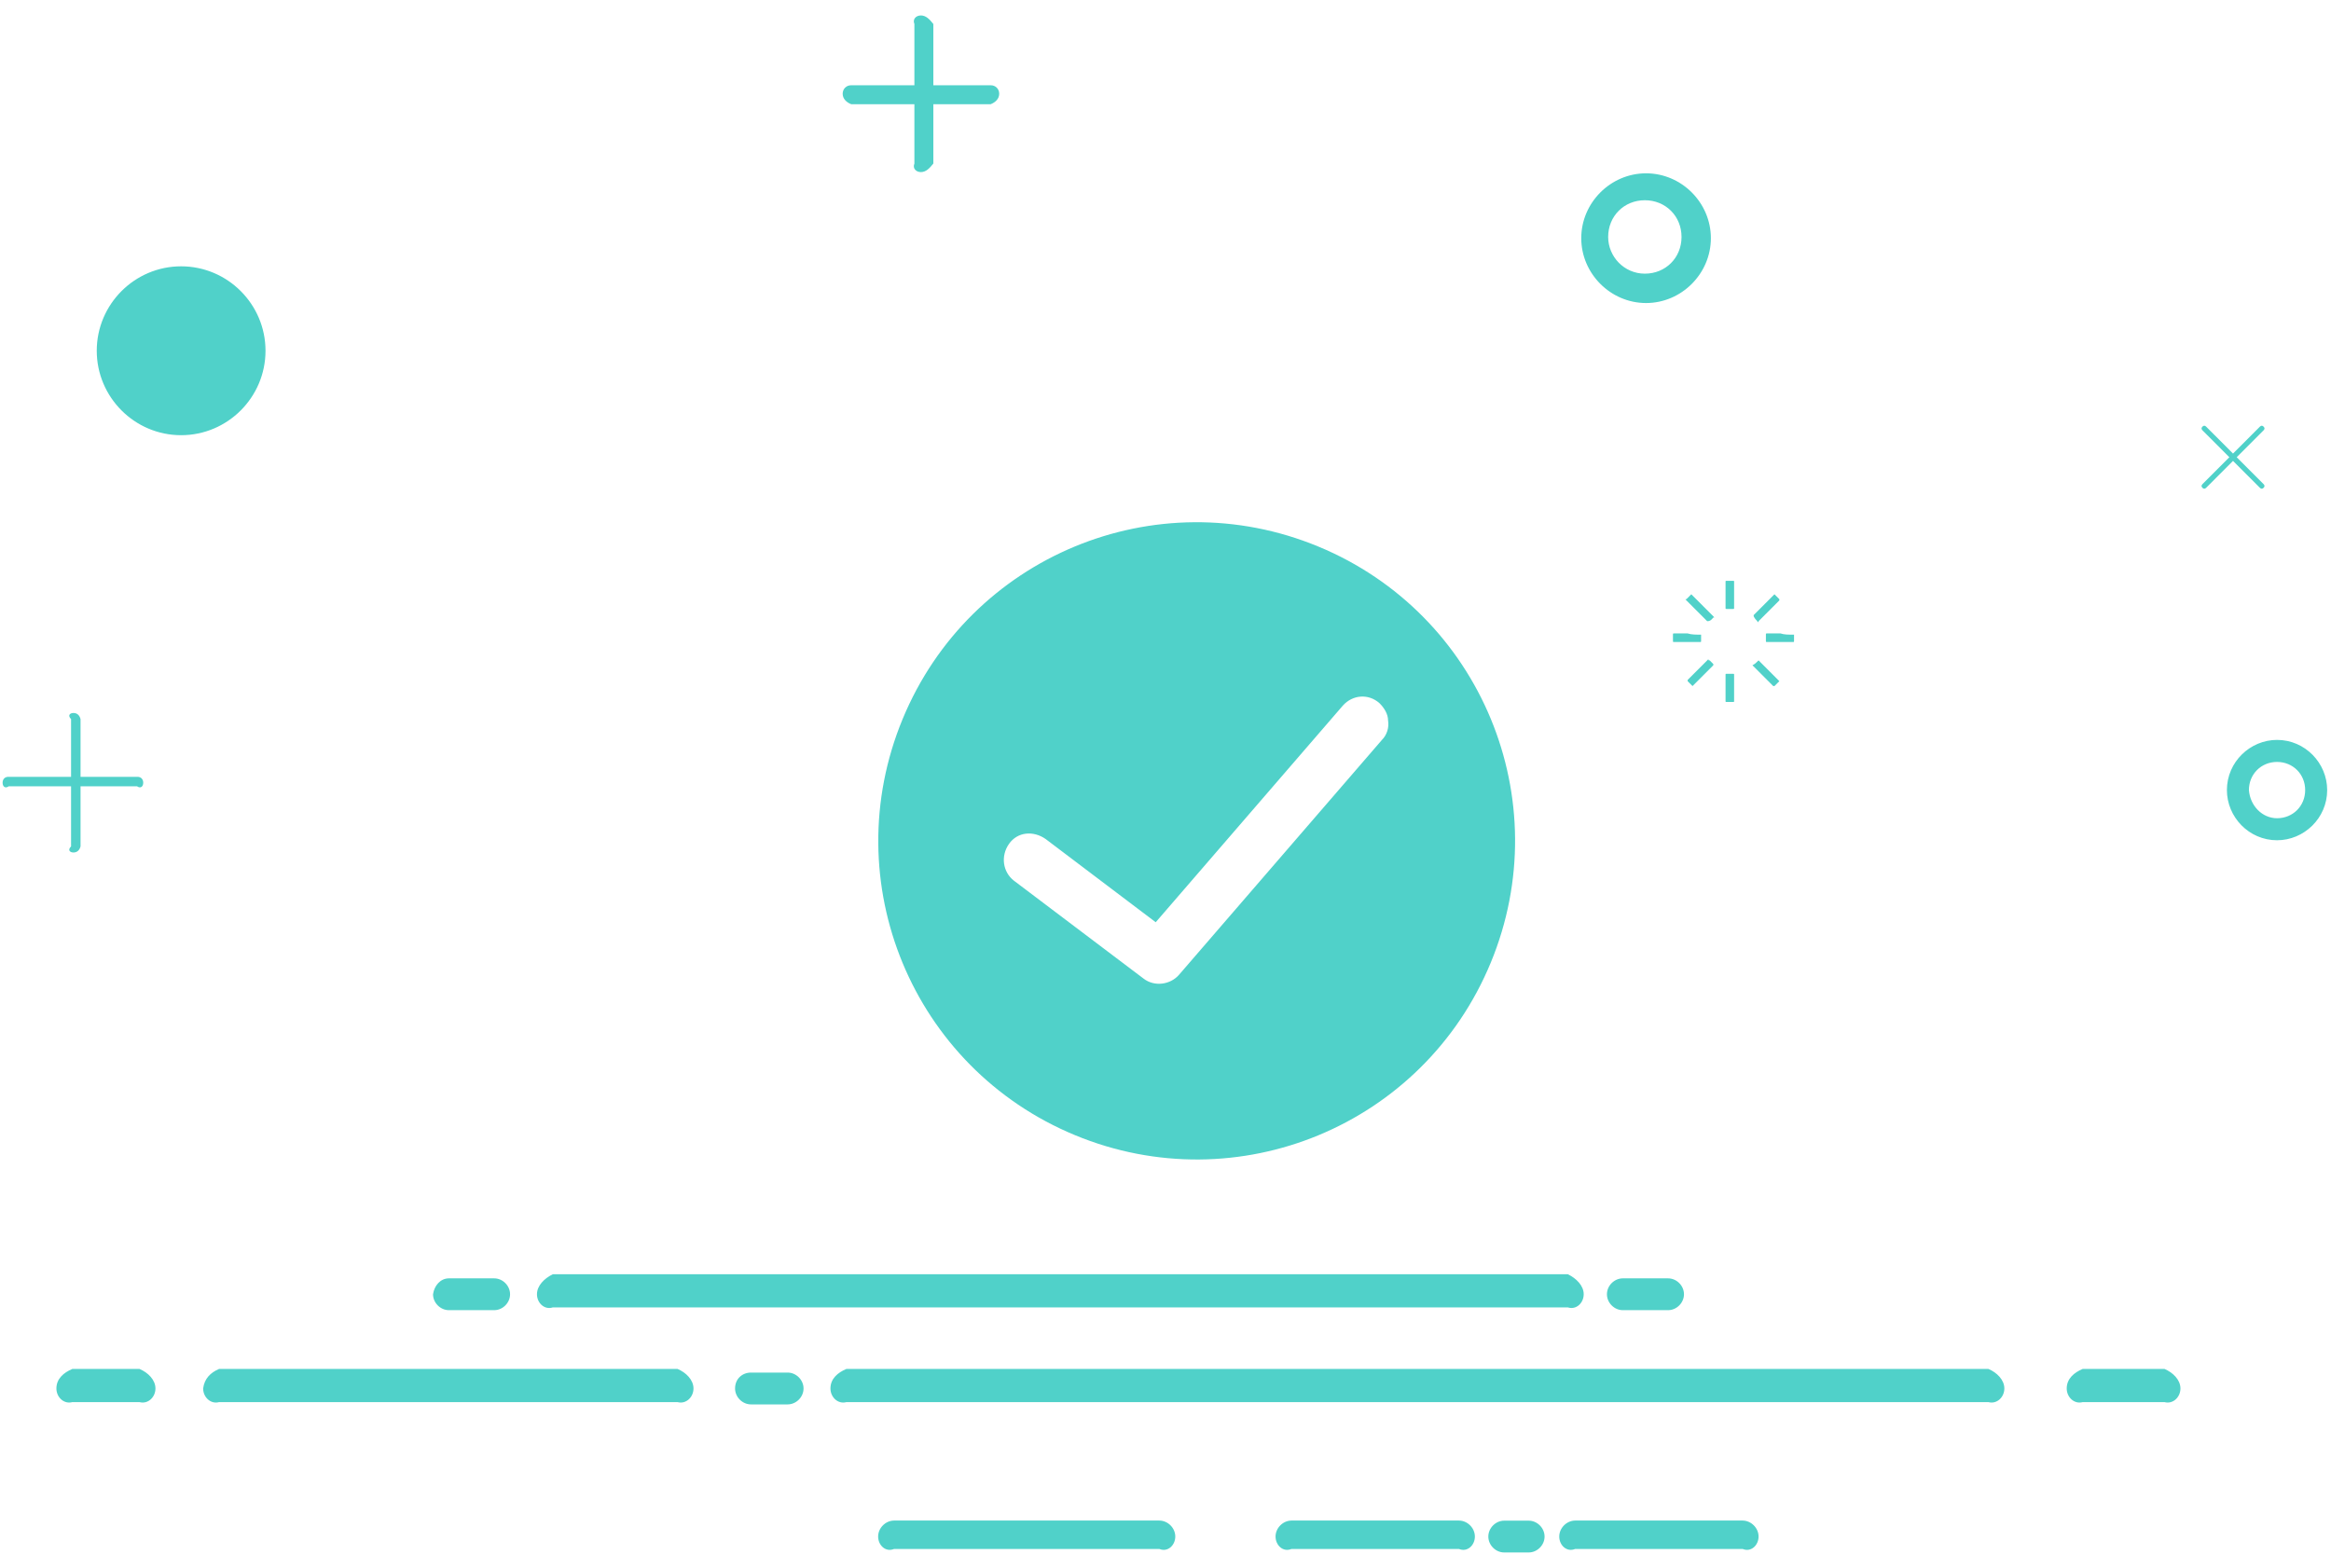 ﻿<?xml version="1.0" encoding="utf-8"?>
<svg version="1.1" xmlns:xlink="http://www.w3.org/1999/xlink" width="492px" height="331px" xmlns="http://www.w3.org/2000/svg">
  <g transform="matrix(1 0 0 1 -812 -337 )">
    <path d="M 113.337 273.228  C 113.337 271.42  114.886 269.87  116.693 269  L 330.914 269  C 332.721 269.87  334.27 271.42  334.27 273.228  C 334.27 275.037  332.721 276.587  330.914 276  L 116.693 276  C 114.886 276.587  113.337 275.037  113.337 273.228  Z M 42.877 293.121  C 43.135 291.054  44.425 289.762  46.232 289  L 143.019 289  C 144.825 289.762  146.374 291.312  146.374 293.121  C 146.374 294.929  144.825 296.479  143.019 296  L 46.232 296  C 44.425 296.479  42.877 294.929  42.877 293.121  Z M 175.281 293.121  C 175.281 291.054  176.83 289.762  178.636 289  L 419.7 289  C 421.507 289.762  423.055 291.312  423.055 293.121  C 423.055 294.929  421.507 296.479  419.7 296  L 178.636 296  C 176.83 296.479  175.281 294.929  175.281 293.121  Z M 11.905 293.121  C 11.905 291.054  13.453 289.762  15.26 289  L 29.455 289  C 31.262 289.762  32.811 291.312  32.811 293.121  C 32.811 294.929  31.262 296.479  29.455 296  L 15.26 296  C 13.453 296.479  11.905 294.929  11.905 293.121  Z M 339.174 273.228  C 339.174 271.42  340.722 269.87  342.529 269.87  L 352.078 269.87  C 353.885 269.87  355.434 271.42  355.434 273.228  C 355.434 275.037  353.885 276.587  352.078 276.587  L 342.529 276.587  C 340.722 276.587  339.174 275.037  339.174 273.228  Z M 436.218 293.121  C 436.218 291.054  437.767 289.762  439.574 289  L 456.866 289  C 458.673 289.762  460.222 291.312  460.222 293.121  C 460.222 294.929  458.673 296.479  456.866 296  L 439.574 296  C 437.767 296.479  436.218 294.929  436.218 293.121  Z M 329.108 324.38  C 329.108 322.572  330.656 321.022  332.463 321  L 367.822 321  C 369.629 321.022  371.178 322.572  371.178 324.38  C 371.178 326.188  369.629 327.738  367.822 327  L 332.463 327  C 330.656 327.738  329.108 326.188  329.108 324.38  Z M 314.138 324.38  C 314.138 322.572  315.687 321.022  317.493 321.022  L 322.655 321.022  C 324.462 321.022  326.01 322.572  326.01 324.38  C 326.01 326.188  324.462 327.738  322.655 327.738  L 317.493 327.738  C 315.687 327.738  314.138 326.188  314.138 324.38  Z M 185.347 324.38  C 185.347 322.572  186.895 321.022  188.702 321  L 244.71 321  C 246.516 321.022  248.065 322.572  248.065 324.38  C 248.065 326.188  246.516 327.738  244.71 327  L 188.702 327  C 186.895 327.738  185.347 326.188  185.347 324.38  Z M 269.229 324.38  C 269.229 322.572  270.777 321.022  272.584 321  L 307.944 321  C 309.75 321.022  311.299 322.572  311.299 324.38  C 311.299 326.188  309.75 327.738  307.944 327  L 272.584 327  C 270.777 327.738  269.229 326.188  269.229 324.38  Z M 91.399 273.228  C 91.657 271.42  92.948 269.87  94.754 269.87  L 104.304 269.87  C 106.111 269.87  107.659 271.42  107.659 273.228  C 107.659 275.037  106.111 276.587  104.304 276.587  L 94.754 276.587  C 92.948 276.587  91.399 275.037  91.399 273.228  Z M 155.149 293.121  C 155.149 291.054  156.698 289.762  158.505 289.762  L 166.248 289.762  C 168.054 289.762  169.603 291.312  169.603 293.121  C 169.603 294.929  168.054 296.479  166.248 296.479  L 158.505 296.479  C 156.698 296.479  155.149 294.929  155.149 293.121  Z M 56.04 74.047  C 56.04 83.864  48.039 91.873  38.231 91.873  C 28.423 91.873  20.422 83.864  20.422 74.047  C 20.422 64.23  28.423 56.222  38.231 56.222  C 48.039 56.222  56.04 64.23  56.04 74.047  Z M 47.78 74.305  C 47.78 79.472  43.651 83.864  38.231 83.864  C 32.811 83.864  28.681 79.472  28.681 74.305  C 28.681 69.139  33.069 64.747  38.231 64.747  C 43.651 64.747  47.78 69.139  47.78 74.305  Z M 197 18  L 209.092 18  C 210.124 17.987  210.899 18.762  210.899 19.795  C 210.899 20.829  210.124 21.604  209.092 22  L 197 22  L 197 34.521  C 196.187 35.554  195.413 36.329  194.38 36.329  C 193.348 36.329  192.574 35.554  193 34.521  L 193 22  L 179.669 22  C 178.636 21.604  177.862 20.829  177.862 19.795  C 177.862 18.762  178.636 17.987  179.669 18  L 193 18  L 193 5.07  C 192.574 4.037  193.348 3.262  194.38 3.262  C 195.413 3.262  196.187 4.037  197 5.07  L 197 18  Z M 17 164  L 28.939 164  C 29.714 163.95  30.23 164.467  30.23 165.242  C 30.23 166.017  29.714 166.533  28.939 166  L 17 166  L 17 178.675  C 16.809 179.45  16.292 179.967  15.518 179.967  C 14.744 179.967  14.228 179.45  15 178.675  L 15 166  L 1.839 166  C 1.065 166.533  0.548 166.017  0.548 165.242  C 0.548 164.467  1.065 163.95  1.839 164  L 15 164  L 15 151.808  C 14.228 151.033  14.744 150.516  15.518 150.516  C 16.292 150.516  16.809 151.033  17 151.808  L 17 164  Z M 472.094 96.523  L 477.772 102.206  C 478.03 102.465  478.03 102.723  477.772 102.981  C 477.514 103.24  477.256 103.24  476.998 102.981  L 471.32 97.298  L 465.642 102.981  C 465.384 103.24  465.126 103.24  464.867 102.981  C 464.609 102.723  464.609 102.465  464.867 102.206  L 470.546 96.523  L 464.867 90.839  C 464.609 90.581  464.609 90.323  464.867 90.064  C 465.126 89.806  465.384 89.806  465.642 90.064  L 471.32 95.748  L 476.998 90.064  C 477.256 89.806  477.514 89.806  477.772 90.064  C 478.03 90.323  478.03 90.581  477.772 90.839  L 472.094 96.523  Z M 360.338 131.141  C 360.596 131.399  360.596 131.399  360.338 131.141  L 355.95 126.749  C 355.692 126.49  355.692 126.49  355.95 126.49  L 356.982 125.457  L 357.24 125.715  L 361.628 130.107  C 361.886 130.366  361.886 130.366  361.628 130.366  C 361.37 130.624  361.112 131.141  360.338 131.141  Z M 369.887 140.441  C 370.403 140.183  370.662 139.924  371.178 139.408  L 375.565 143.799  L 374.533 144.833  L 374.275 144.833  L 372.468 143.024  L 370.145 140.699  L 369.887 140.441  Z M 371.178 131.141  C 371.178 131.399  370.92 131.399  370.92 131.141  C 370.662 130.882  370.403 130.624  370.145 130.107  L 370.145 129.849  L 374.533 125.457  L 375.565 126.49  L 375.565 126.749  L 371.178 131.141  Z M 360.596 139.149  C 360.596 139.408  360.596 139.408  360.854 139.408  L 361.628 140.183  L 361.628 140.441  L 357.24 144.833  L 356.208 143.799  L 356.208 143.541  L 360.596 139.149  Z M 366.016 122.874  L 366.016 125.715  L 366.016 128.299  C 366.016 128.557  366.016 128.557  365.758 128.557  L 364.467 128.557  C 364.209 128.557  364.209 128.557  364.209 128.299  L 364.209 122.874  C 364.209 122.615  364.209 122.615  364.467 122.615  L 365.758 122.615  C 366.016 122.615  366.016 122.615  366.016 122.874  Z M 356.208 133.724  C 356.982 133.982  358.015 133.982  359.047 133.982  L 359.047 135.274  C 359.047 135.532  359.047 135.532  358.789 135.532  L 353.369 135.532  C 353.111 135.532  353.111 135.532  353.111 135.274  L 353.111 133.982  C 353.111 133.724  353.111 133.724  353.369 133.724  L 356.208 133.724  Z M 378.663 133.982  C 378.404 133.982  378.663 133.982  378.663 133.982  L 378.663 135.274  C 378.663 135.532  378.663 135.532  378.404 135.532  L 372.984 135.532  C 372.726 135.532  372.726 135.532  372.726 135.274  L 372.726 133.982  C 372.726 133.724  372.726 133.724  372.984 133.724  L 375.823 133.724  C 376.598 133.982  377.372 133.982  378.663 133.982  Z M 366.016 142.508  L 366.016 145.091  L 366.016 147.933  C 366.016 148.191  366.016 148.191  365.758 148.191  L 364.467 148.191  C 364.209 148.191  364.209 148.191  364.209 147.933  L 364.209 142.508  C 364.209 142.249  364.209 142.249  364.467 142.249  L 365.758 142.249  C 366.016 142.249  366.016 142.249  366.016 142.508  Z M 491.193 166.792  C 491.193 172.734  486.29 177.384  480.611 177.384  C 474.675 177.384  470.029 172.475  470.029 166.792  C 470.029 160.85  474.933 156.2  480.611 156.2  C 486.548 156.2  491.193 161.108  491.193 166.792  Z M 474.675 166.792  C 474.933 170.15  477.514 172.734  480.611 172.734  C 483.967 172.734  486.548 170.15  486.548 166.792  C 486.548 163.433  483.967 160.85  480.611 160.85  C 477.256 160.85  474.675 163.433  474.675 166.792  Z M 361.112 50.28  C 361.112 57.772  354.918 63.972  347.433 63.972  C 339.948 63.972  333.753 57.772  333.753 50.28  C 333.753 42.788  339.948 36.588  347.433 36.588  C 354.918 36.588  361.112 42.788  361.112 50.28  Z M 339.432 50.021  C 339.432 54.155  342.787 57.772  347.175 57.772  C 351.562 57.772  354.918 54.413  354.918 50.021  C 354.918 45.63  351.562 42.271  347.175 42.271  C 342.787 42.271  339.432 45.63  339.432 50.021  Z M 314.654 203.218  C 328.85 168.858  312.589 129.591  278.262 115.382  C 243.935 101.173  204.704 117.448  190.509 151.808  C 176.313 186.167  192.574 225.435  226.901 239.644  C 261.228 253.853  300.459 237.577  314.654 203.218  Z M 292.974 152.066  C 293.232 153.616  292.716 155.166  291.683 156.2  L 248.839 205.801  C 247.032 207.868  243.677 208.385  241.354 206.576  L 213.996 185.909  C 211.673 184.101  211.157 180.742  212.963 178.159  C 214.77 175.575  218.125 175.317  220.706 177.125  L 243.935 194.693  L 283.424 148.966  C 285.489 146.641  288.844 146.383  291.167 148.449  C 292.2 149.483  292.974 150.775  292.974 152.066  Z " fill-rule="nonzero" fill="#50d1c9" stroke="none" transform="matrix(1 0 0 1 812 337 )" />
  </g>
</svg>